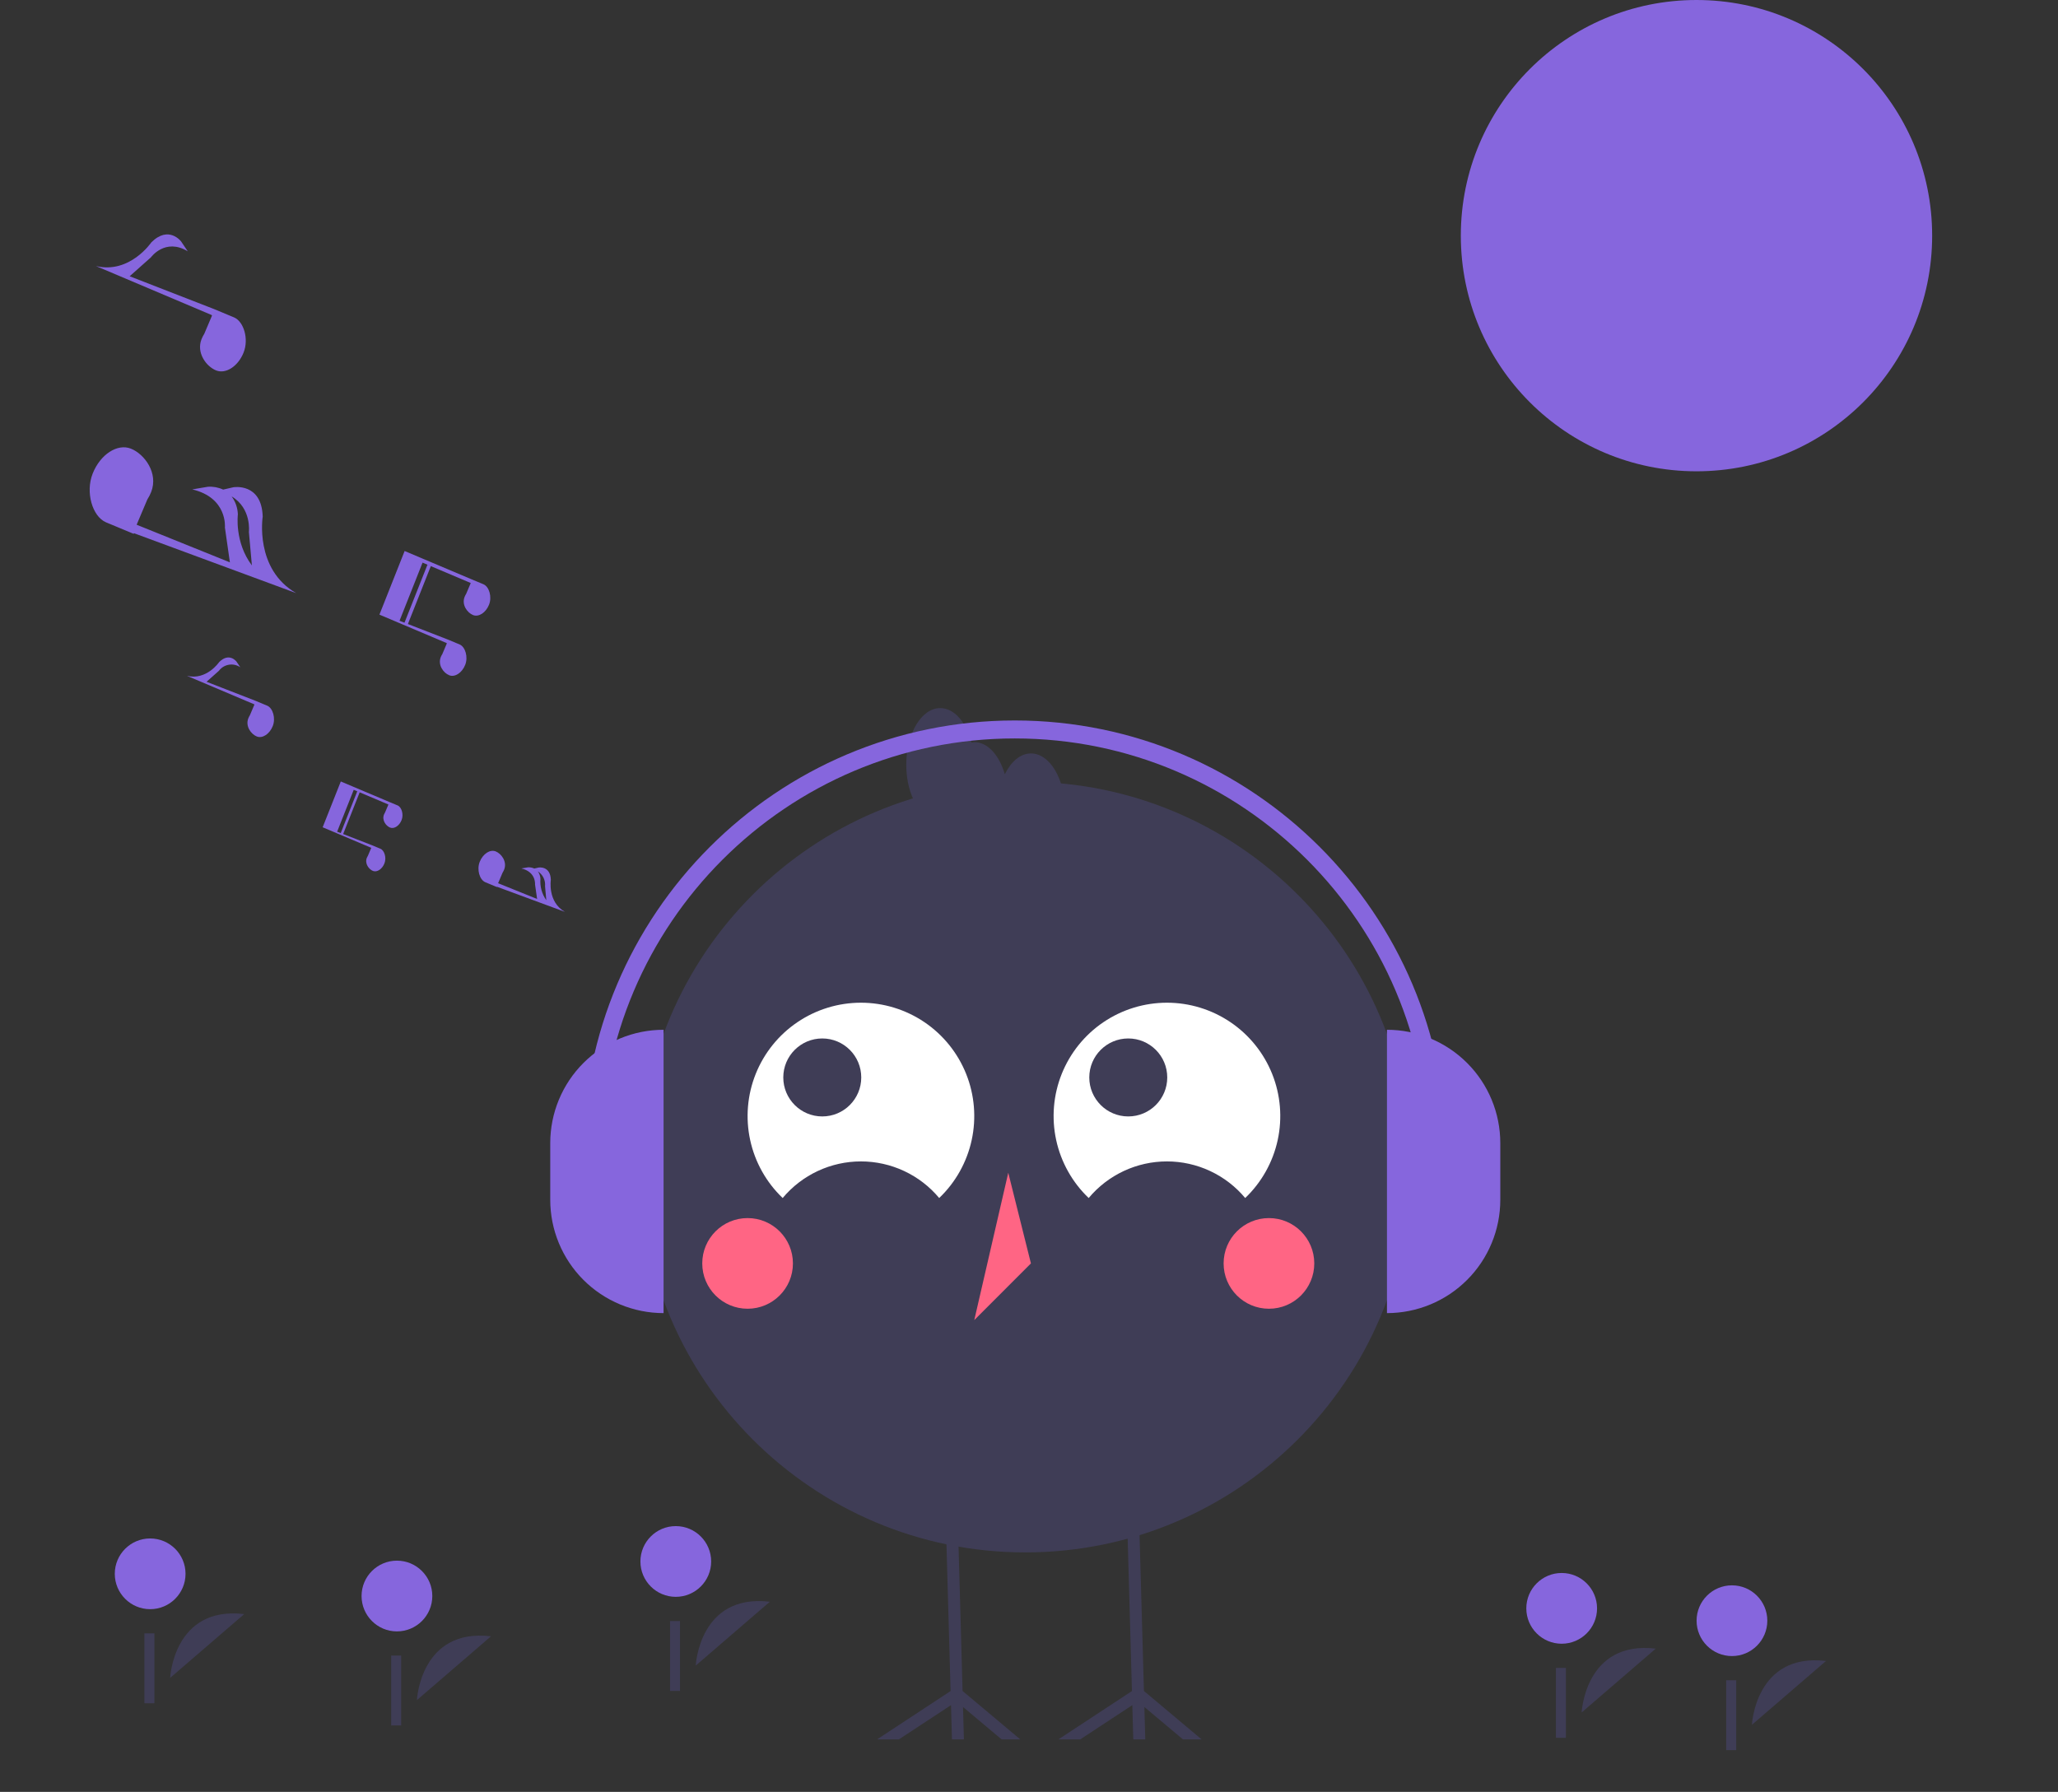 <svg xmlns="http://www.w3.org/2000/svg" width="147" height="128" viewBox="0 0 147 128" fill="none">
  <rect x="0" y="0" width="147" height="128" fill="#333333" stroke="none"/>
  <g clip-path="url(#clip0_1_2466)">
    <path d="M121.177 33.666C130.474 33.666 138.011 26.13 138.011 16.833C138.011 7.536 130.474 0 121.177 0C111.881 0 104.344 7.536 104.344 16.833C104.344 26.13 111.881 33.666 121.177 33.666Z" fill="#8666DD"/>
    <path d="M29.779 121.444C29.779 121.444 30.025 116.285 35.072 116.885L29.779 121.444Z" fill="#3F3D56"/>
    <path d="M28.352 116.535C29.747 116.535 30.879 115.403 30.879 114.008C30.879 112.613 29.747 111.482 28.352 111.482C26.957 111.482 25.826 112.613 25.826 114.008C25.826 115.403 26.957 116.535 28.352 116.535Z" fill="#8666DD"/>
    <path d="M28.654 118.262H27.941V123.254H28.654V118.262Z" fill="#3F3D56"/>
    <path d="M112.975 122.326C112.975 122.326 113.221 117.166 118.269 117.766L112.975 122.326Z" fill="#3F3D56"/>
    <path d="M111.549 117.416C112.944 117.416 114.075 116.285 114.075 114.89C114.075 113.494 112.944 112.363 111.549 112.363C110.154 112.363 109.022 113.494 109.022 114.89C109.022 116.285 110.154 117.416 111.549 117.416Z" fill="#8666DD"/>
    <path d="M111.851 119.144H111.138V124.136H111.851V119.144Z" fill="#3F3D56"/>
    <path d="M125.137 123.207C125.137 123.207 125.383 118.048 130.431 118.647L125.137 123.207Z" fill="#3F3D56"/>
    <path d="M123.711 118.297C125.106 118.297 126.237 117.166 126.237 115.771C126.237 114.376 125.106 113.245 123.711 113.245C122.316 113.245 121.185 114.376 121.185 115.771C121.185 117.166 122.316 118.297 123.711 118.297Z" fill="#8666DD"/>
    <path d="M124.013 120.025H123.3V125.017H124.013V120.025Z" fill="#3F3D56"/>
    <path d="M49.696 118.977C49.696 118.977 49.943 113.817 54.99 114.417L49.696 118.977Z" fill="#3F3D56"/>
    <path d="M48.27 114.067C49.666 114.067 50.797 112.936 50.797 111.541C50.797 110.145 49.666 109.014 48.27 109.014C46.875 109.014 45.744 110.145 45.744 111.541C45.744 112.936 46.875 114.067 48.27 114.067Z" fill="#8666DD"/>
    <path d="M48.572 115.795H47.859V120.787H48.572V115.795Z" fill="#3F3D56"/>
    <path d="M12.152 119.858C12.152 119.858 12.398 114.699 17.446 115.298L12.152 119.858Z" fill="#3F3D56"/>
    <path d="M10.726 114.948C12.121 114.948 13.252 113.817 13.252 112.422C13.252 111.027 12.121 109.896 10.726 109.896C9.331 109.896 8.199 111.027 8.199 112.422C8.199 113.817 9.331 114.948 10.726 114.948Z" fill="#8666DD"/>
    <path d="M11.028 116.676H10.315V121.668H11.028V116.676Z" fill="#3F3D56"/>
    <path d="M73.234 110.893C88.435 110.893 100.758 98.569 100.758 83.368C100.758 68.167 88.435 55.843 73.234 55.843C58.032 55.843 45.709 68.167 45.709 83.368C45.709 98.569 58.032 110.893 73.234 110.893Z" fill="#3F3D56"/>
    <path d="M55.905 85.578C56.589 84.759 57.444 84.101 58.41 83.649C59.376 83.197 60.429 82.963 61.495 82.963C62.561 82.963 63.615 83.197 64.581 83.649C65.547 84.101 66.401 84.759 67.085 85.578C68.255 84.461 69.063 83.019 69.406 81.439C69.749 79.859 69.611 78.212 69.01 76.711C68.408 75.21 67.371 73.923 66.032 73.017C64.692 72.111 63.112 71.626 61.495 71.626C59.878 71.626 58.298 72.111 56.959 73.017C55.619 73.923 54.582 75.21 53.98 76.711C53.379 78.212 53.241 79.859 53.584 81.439C53.927 83.019 54.735 84.461 55.905 85.578Z" fill="white"/>
    <path d="M77.763 85.578C78.446 84.759 79.301 84.101 80.267 83.649C81.233 83.197 82.287 82.963 83.353 82.963C84.419 82.963 85.472 83.197 86.438 83.649C87.404 84.101 88.259 84.759 88.943 85.578C90.112 84.461 90.921 83.019 91.264 81.439C91.607 79.859 91.469 78.212 90.868 76.711C90.266 75.21 89.229 73.923 87.889 73.017C86.55 72.111 84.97 71.626 83.353 71.626C81.736 71.626 80.156 72.111 78.816 73.017C77.477 73.923 76.44 75.21 75.838 76.711C75.237 78.212 75.099 79.859 75.442 81.439C75.785 83.019 76.593 84.461 77.763 85.578Z" fill="white"/>
    <path d="M58.733 79.75C60.272 79.75 61.518 78.503 61.518 76.965C61.518 75.427 60.272 74.18 58.733 74.18C57.196 74.18 55.949 75.427 55.949 76.965C55.949 78.503 57.196 79.75 58.733 79.75Z" fill="#3F3D56"/>
    <path d="M80.59 79.75C82.128 79.75 83.375 78.503 83.375 76.965C83.375 75.427 82.128 74.18 80.59 74.18C79.052 74.18 77.806 75.427 77.806 76.965C77.806 78.503 79.052 79.75 80.59 79.75Z" fill="#3F3D56"/>
    <path d="M53.4 93.487C55.188 93.487 56.638 92.038 56.638 90.249C56.638 88.461 55.188 87.011 53.4 87.011C51.611 87.011 50.161 88.461 50.161 90.249C50.161 92.038 51.611 93.487 53.4 93.487Z" fill="#FF6584"/>
    <path d="M90.639 93.487C92.427 93.487 93.877 92.038 93.877 90.249C93.877 88.461 92.427 87.011 90.639 87.011C88.85 87.011 87.401 88.461 87.401 90.249C87.401 92.038 88.85 93.487 90.639 93.487Z" fill="#FF6584"/>
    <path d="M72.019 83.773L69.591 94.297L73.638 90.249L72.019 83.773Z" fill="#FF6584"/>
    <path d="M84.498 124.25L81.741 121.936L81.805 124.25H80.949L80.88 121.803L77.158 124.25H75.599L80.853 120.797L80.649 113.546L80.497 108.07L81.351 108.047L81.505 113.546L81.709 120.791L85.83 124.25H84.498Z" fill="#3F3D56"/>
    <path d="M71.544 124.25L68.787 121.936L68.851 124.25H67.997L67.929 121.803L64.206 124.25H62.648L67.899 120.797L67.695 113.546L67.543 108.07L68.4 108.047L68.554 113.546L68.755 120.791L72.876 124.25H71.544Z" fill="#3F3D56"/>
    <path d="M73.638 53.82C72.883 53.82 72.217 54.406 71.772 55.307C71.379 53.952 70.554 53.01 69.591 53.01C69.525 53.017 69.46 53.028 69.396 53.043C69.026 51.596 68.165 50.581 67.162 50.581C65.821 50.581 64.733 52.394 64.733 54.629C64.733 56.865 65.821 58.677 67.162 58.677C67.228 58.67 67.293 58.66 67.356 58.644C67.727 60.091 68.587 61.105 69.591 61.105C70.346 61.105 71.012 60.519 71.458 59.618C71.85 60.973 72.675 61.915 73.638 61.915C74.98 61.915 76.067 60.103 76.067 57.867C76.067 55.632 74.98 53.82 73.638 53.82Z" fill="#3F3D56"/>
    <path d="M47.398 93.799C46.335 93.799 45.282 93.589 44.3 93.182C43.318 92.775 42.426 92.179 41.674 91.427C40.922 90.676 40.326 89.783 39.919 88.801C39.512 87.819 39.303 86.766 39.303 85.703V81.655C39.303 79.508 40.156 77.449 41.674 75.931C43.192 74.413 45.251 73.56 47.398 73.56V93.799Z" fill="#8666DD"/>
    <path d="M99.069 73.56C100.132 73.56 101.185 73.769 102.167 74.176C103.149 74.583 104.041 75.179 104.793 75.931C105.545 76.683 106.141 77.575 106.548 78.557C106.955 79.54 107.164 80.592 107.164 81.655V85.703C107.164 86.766 106.955 87.819 106.548 88.801C106.141 89.783 105.545 90.676 104.793 91.427C104.041 92.179 103.149 92.776 102.167 93.182C101.185 93.589 100.132 93.799 99.069 93.799L99.069 73.56Z" fill="#8666DD"/>
    <path d="M103.311 82.291H102.026C102.026 66.002 88.774 52.749 72.484 52.749C56.195 52.749 42.942 66.002 42.942 82.291H41.657C41.657 65.294 55.486 51.465 72.484 51.465C89.482 51.465 103.311 65.294 103.311 82.291Z" fill="#8666DD"/>
    <path d="M28.405 57.536L28.405 57.535L27.802 57.284L25.256 56.208L24.343 55.822L24.273 55.999L23.047 59.094L26.498 60.554L26.516 60.571L26.283 61.119C26.251 61.169 26.224 61.222 26.202 61.277C26.039 61.688 26.347 62.097 26.638 62.213C26.928 62.328 27.296 62.088 27.459 61.676C27.62 61.271 27.463 60.756 27.179 60.631L27.18 60.631L26.576 60.379L24.512 59.577L25.691 56.599L25.517 56.53L24.337 59.509L24.081 59.41L25.266 56.419L25.297 56.432L27.724 57.459L27.742 57.475L27.509 58.023C27.477 58.074 27.45 58.127 27.428 58.182C27.265 58.593 27.573 59.002 27.864 59.117C28.154 59.232 28.522 58.992 28.685 58.581C28.846 58.175 28.689 57.66 28.405 57.536Z" fill="#8666DD"/>
    <path d="M40.347 65.135C39.095 64.419 39.345 62.847 39.345 62.847C39.314 61.827 38.47 61.971 38.47 61.971L38.163 62.041C38.021 61.975 37.864 61.946 37.707 61.957L37.24 62.035C38.303 62.285 38.216 63.175 38.216 63.175L38.365 64.215L35.579 63.091L35.899 62.336C35.943 62.267 35.981 62.193 36.011 62.117C36.237 61.545 35.81 60.977 35.406 60.817C35.002 60.657 34.492 60.991 34.266 61.562C34.042 62.125 34.261 62.841 34.654 63.014L34.654 63.015L35.492 63.364L35.498 63.344L40.347 65.135ZM38.932 63.308L39.022 64.303C38.706 63.86 38.558 63.32 38.603 62.779C38.596 62.586 38.531 62.4 38.417 62.245C38.592 62.357 38.733 62.516 38.824 62.703C38.915 62.891 38.953 63.1 38.932 63.308Z" fill="#8666DD"/>
    <path d="M19.095 50.413L19.095 50.412L18.257 50.063L14.754 48.701L15.638 47.915C15.811 47.684 16.067 47.529 16.351 47.483C16.636 47.436 16.927 47.501 17.165 47.665L16.89 47.257C16.89 47.257 16.374 46.574 15.652 47.297C15.652 47.297 14.759 48.614 13.356 48.278L18.148 50.306L18.173 50.329L17.85 51.09C17.806 51.16 17.768 51.233 17.738 51.31C17.511 51.881 17.939 52.449 18.343 52.609C18.746 52.769 19.257 52.436 19.483 51.865C19.706 51.301 19.488 50.586 19.095 50.413Z" fill="#8666DD"/>
    <path d="M31.919 45.956L31.596 46.718C31.552 46.787 31.514 46.861 31.483 46.937C31.257 47.508 31.684 48.077 32.088 48.236C32.492 48.397 33.003 48.063 33.229 47.492C33.452 46.929 33.234 46.213 32.84 46.04L32.841 46.039L32.003 45.69L29.136 44.576L30.774 40.44L30.531 40.343L28.892 44.481L28.538 44.343L30.183 40.189L30.226 40.208L33.596 41.634L33.621 41.657L33.298 42.418C33.254 42.488 33.217 42.562 33.186 42.638C32.96 43.209 33.387 43.777 33.791 43.937C34.195 44.097 34.706 43.764 34.932 43.193C35.155 42.629 34.937 41.914 34.543 41.741L34.544 41.74L33.705 41.391L30.28 39.943L30.169 39.896L28.902 39.36L27.102 43.905L31.894 45.933L31.919 45.956Z" fill="#8666DD"/>
    <path d="M16.733 22.68L16.733 22.679L15.29 22.078L9.261 19.734L10.783 18.38C10.783 18.38 11.795 16.976 13.41 17.95L12.937 17.248C12.937 17.248 12.05 16.072 10.807 17.316C10.807 17.316 9.269 19.583 6.854 19.005L15.103 22.497L15.146 22.536L14.59 23.847C14.514 23.966 14.449 24.093 14.396 24.225C14.007 25.208 14.742 26.186 15.438 26.461C16.133 26.737 17.012 26.163 17.401 25.18C17.785 24.21 17.41 22.978 16.733 22.68Z" fill="#8666DD"/>
    <path d="M21.16 42.37C18.166 40.658 18.765 36.901 18.765 36.901C18.69 34.46 16.673 34.806 16.673 34.806L15.939 34.973C15.598 34.815 15.223 34.745 14.848 34.771L13.731 34.959C16.274 35.556 16.065 37.683 16.065 37.683L16.421 40.17L9.76 37.483L10.524 35.679C10.63 35.513 10.72 35.337 10.794 35.154C11.335 33.788 10.313 32.43 9.348 32.047C8.382 31.665 7.161 32.462 6.62 33.828C6.086 35.175 6.608 36.886 7.549 37.299L7.548 37.301L9.552 38.135L9.567 38.088L21.16 42.37ZM17.778 38.001L17.992 40.389C16.734 38.72 16.991 36.736 16.991 36.736C16.974 36.276 16.818 35.831 16.545 35.459C17.99 36.324 17.778 38.001 17.778 38.001Z" fill="#8666DD"/>
  </g>
  <defs>
    <clipPath id="clip0_1_2466">
      <rect width="147" height="127.968" fill="white"/>
    </clipPath>
  </defs>
</svg>